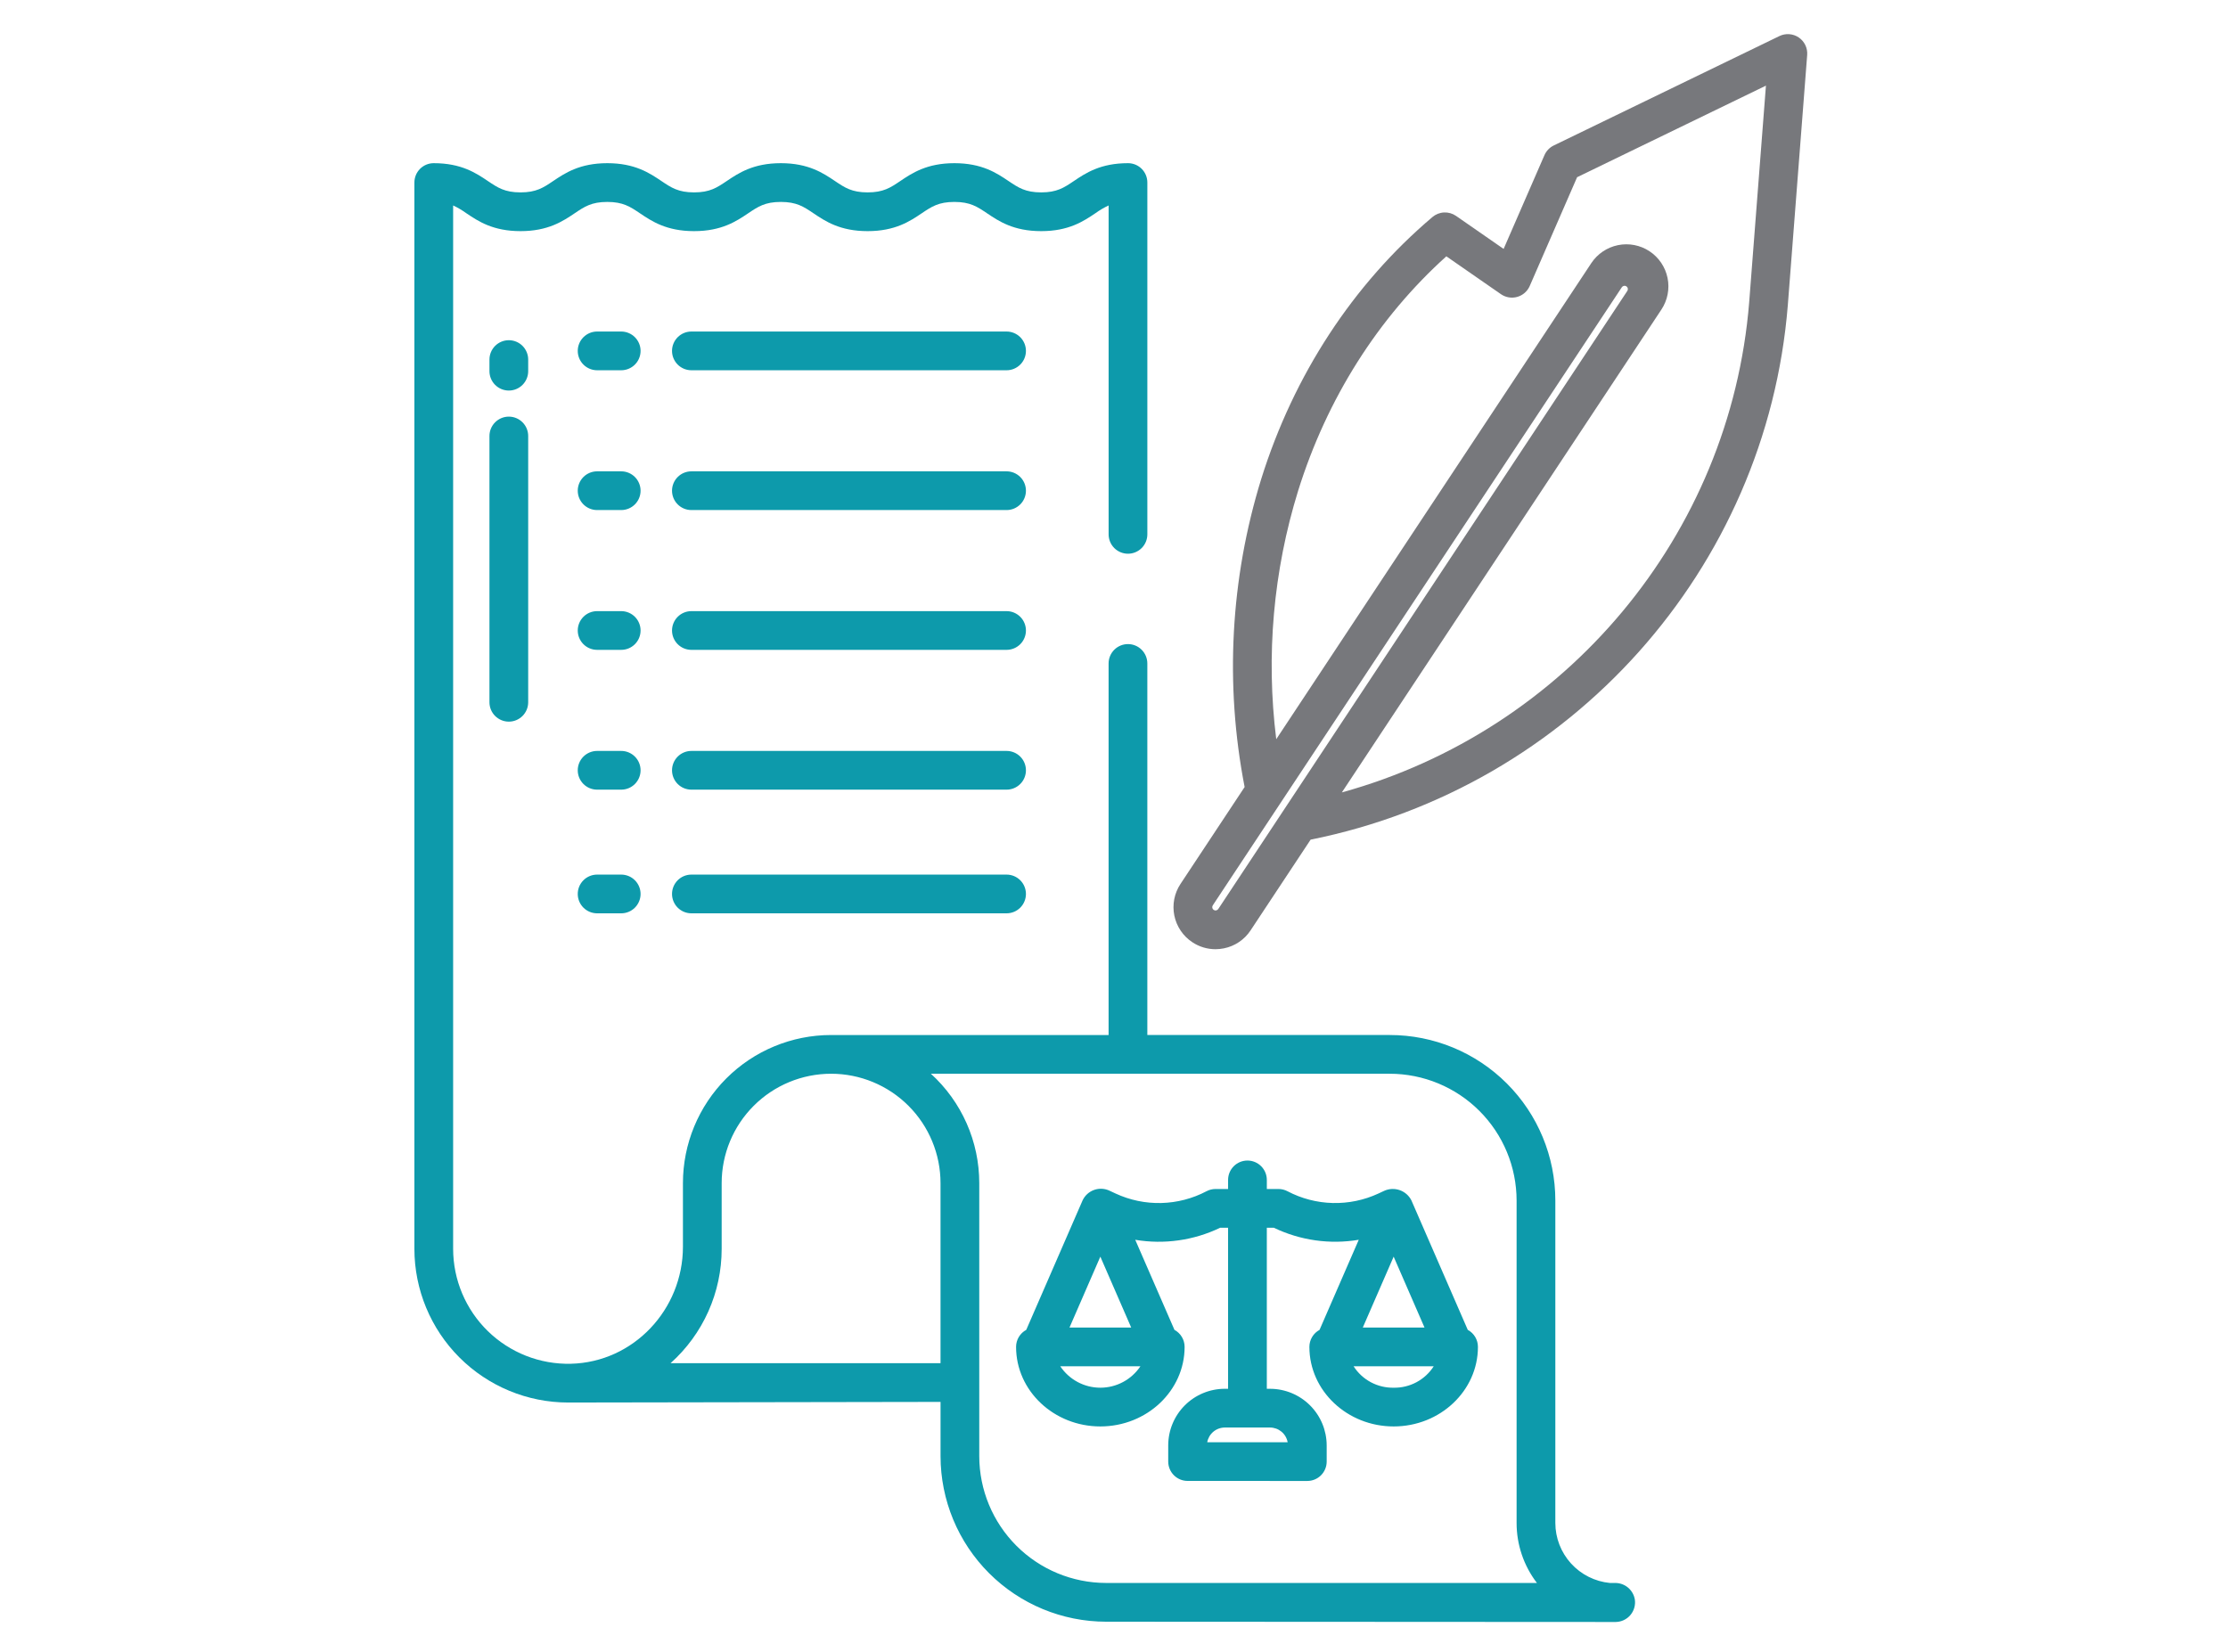 <svg width="457" height="339" viewBox="0 0 457 339" fill="none" xmlns="http://www.w3.org/2000/svg">
<path d="M141.816 75.96H206.465C207.518 75.96 208.529 75.541 209.274 74.796C210.019 74.051 210.437 73.04 210.437 71.987C210.437 70.933 210.019 69.923 209.274 69.178C208.529 68.433 207.518 68.014 206.465 68.014H141.816C140.762 68.014 139.752 68.433 139.007 69.178C138.262 69.923 137.843 70.933 137.843 71.987C137.843 73.04 138.262 74.051 139.007 74.796C139.752 75.541 140.762 75.96 141.816 75.96Z" fill="#0D9AAB"/>
<path d="M122.479 75.96H127.42C128.474 75.96 129.484 75.541 130.229 74.796C130.974 74.051 131.393 73.04 131.393 71.987C131.393 70.933 130.974 69.923 130.229 69.178C129.484 68.433 128.474 68.014 127.42 68.014H122.479C121.425 68.014 120.415 68.433 119.67 69.178C118.925 69.923 118.506 70.933 118.506 71.987C118.506 73.04 118.925 74.051 119.67 74.796C120.415 75.541 121.425 75.96 122.479 75.96Z" fill="#0D9AAB"/>
<path d="M141.816 104.64H206.465C207.518 104.64 208.529 104.222 209.274 103.477C210.019 102.732 210.437 101.721 210.437 100.668C210.437 99.614 210.019 98.603 209.274 97.858C208.529 97.113 207.518 96.695 206.465 96.695H141.816C140.762 96.695 139.752 97.113 139.007 97.858C138.262 98.603 137.843 99.614 137.843 100.668C137.843 101.721 138.262 102.732 139.007 103.477C139.752 104.222 140.762 104.64 141.816 104.64Z" fill="#0D9AAB"/>
<path d="M122.479 104.64H127.42C128.474 104.64 129.484 104.222 130.229 103.477C130.974 102.732 131.393 101.721 131.393 100.668C131.393 99.614 130.974 98.603 130.229 97.858C129.484 97.113 128.474 96.695 127.42 96.695H122.479C121.425 96.695 120.415 97.113 119.67 97.858C118.925 98.603 118.506 99.614 118.506 100.668C118.506 101.721 118.925 102.732 119.67 103.477C120.415 104.222 121.425 104.64 122.479 104.64Z" fill="#0D9AAB"/>
<path d="M141.816 133.32H206.465C207.518 133.32 208.529 132.902 209.274 132.157C210.019 131.412 210.437 130.401 210.437 129.348C210.437 128.294 210.019 127.284 209.274 126.539C208.529 125.794 207.518 125.375 206.465 125.375H141.816C140.762 125.375 139.752 125.794 139.007 126.539C138.262 127.284 137.843 128.294 137.843 129.348C137.843 130.401 138.262 131.412 139.007 132.157C139.752 132.902 140.762 133.32 141.816 133.32Z" fill="#0D9AAB"/>
<path d="M122.479 133.32H127.42C128.474 133.32 129.484 132.902 130.229 132.157C130.974 131.412 131.393 130.401 131.393 129.348C131.393 128.294 130.974 127.284 130.229 126.539C129.484 125.794 128.474 125.375 127.42 125.375H122.479C121.425 125.375 120.415 125.794 119.67 126.539C118.925 127.284 118.506 128.294 118.506 129.348C118.506 130.401 118.925 131.412 119.67 132.157C120.415 132.902 121.425 133.32 122.479 133.32Z" fill="#0D9AAB"/>
<path d="M141.816 162H206.465C207.518 162 208.529 161.582 209.274 160.837C210.019 160.092 210.437 159.081 210.437 158.028C210.437 156.974 210.019 155.963 209.274 155.218C208.529 154.473 207.518 154.055 206.465 154.055H141.816C140.762 154.055 139.752 154.473 139.007 155.218C138.262 155.963 137.843 156.974 137.843 158.028C137.843 159.081 138.262 160.092 139.007 160.837C139.752 161.582 140.762 162 141.816 162Z" fill="#0D9AAB"/>
<path d="M122.479 162H127.42C128.474 162 129.484 161.582 130.229 160.837C130.974 160.092 131.393 159.081 131.393 158.028C131.393 156.974 130.974 155.963 130.229 155.218C129.484 154.473 128.474 154.055 127.42 154.055H122.479C121.425 154.055 120.415 154.473 119.67 155.218C118.925 155.963 118.506 156.974 118.506 158.028C118.506 159.081 118.925 160.092 119.67 160.837C120.415 161.582 121.425 162 122.479 162Z" fill="#0D9AAB"/>
<path d="M141.816 187.37H206.465C207.518 187.37 208.529 186.952 209.274 186.207C210.019 185.462 210.437 184.451 210.437 183.398C210.437 182.344 210.019 181.334 209.274 180.588C208.529 179.843 207.518 179.425 206.465 179.425H141.816C140.762 179.425 139.752 179.843 139.007 180.588C138.262 181.334 137.843 182.344 137.843 183.398C137.843 184.451 138.262 185.462 139.007 186.207C139.752 186.952 140.762 187.37 141.816 187.37Z" fill="#0D9AAB"/>
<path d="M122.479 187.37H127.42C128.474 187.37 129.484 186.952 130.229 186.207C130.974 185.462 131.393 184.451 131.393 183.398C131.393 182.344 130.974 181.334 130.229 180.588C129.484 179.843 128.474 179.425 127.42 179.425H122.479C121.425 179.425 120.415 179.843 119.67 180.588C118.925 181.334 118.506 182.344 118.506 183.398C118.506 184.451 118.925 185.462 119.67 186.207C120.415 186.952 121.425 187.37 122.479 187.37Z" fill="#0D9AAB"/>
<path d="M225.698 292.637C235.232 292.637 242.984 285.317 242.984 276.319C242.984 275.602 242.79 274.899 242.423 274.283C242.056 273.668 241.53 273.163 240.899 272.823L232.857 254.346C238.781 255.344 244.868 254.479 250.28 251.872H251.899V284.911H251.237C249.711 284.911 248.201 285.211 246.792 285.795C245.383 286.379 244.102 287.234 243.024 288.313C241.945 289.392 241.09 290.672 240.506 292.081C239.922 293.491 239.622 295.001 239.622 296.526V299.841C239.622 300.895 240.04 301.906 240.786 302.651C241.531 303.396 242.541 303.814 243.595 303.814L268.151 303.822C269.205 303.822 270.215 303.404 270.96 302.659C271.705 301.913 272.124 300.903 272.124 299.849V296.529C272.12 293.45 270.896 290.498 268.719 288.321C266.542 286.144 263.591 284.919 260.512 284.914H259.845V251.872H261.281C266.694 254.477 272.781 255.34 278.705 254.342L270.662 272.823C270.031 273.163 269.505 273.668 269.138 274.284C268.771 274.899 268.577 275.602 268.577 276.319C268.577 285.317 276.332 292.637 285.863 292.637C295.394 292.637 303.149 285.317 303.149 276.319C303.149 275.602 302.956 274.899 302.589 274.283C302.222 273.668 301.695 273.163 301.064 272.823L289.505 246.266C289.008 245.282 288.151 244.528 287.112 244.162C286.073 243.795 284.932 243.843 283.928 244.297L282.745 244.85C279.809 246.213 276.599 246.88 273.363 246.799C270.127 246.719 266.953 245.893 264.089 244.386C263.516 244.083 262.878 243.924 262.23 243.923H259.847V242.06C259.847 241.007 259.428 239.996 258.683 239.251C257.938 238.506 256.928 238.088 255.874 238.088C254.82 238.088 253.81 238.506 253.065 239.251C252.32 239.996 251.901 241.007 251.901 242.06V243.923H249.332C248.684 243.924 248.046 244.083 247.474 244.386C244.609 245.894 241.436 246.72 238.2 246.8C234.964 246.88 231.753 246.213 228.817 244.85L227.634 244.298C227.139 244.055 226.601 243.914 226.052 243.882C225.502 243.849 224.951 243.927 224.432 244.11C223.912 244.293 223.435 244.578 223.027 244.947C222.618 245.317 222.288 245.765 222.055 246.264L210.5 272.823C209.869 273.163 209.343 273.668 208.975 274.283C208.608 274.899 208.415 275.602 208.415 276.319C208.411 285.317 216.165 292.637 225.698 292.637ZM285.862 284.692C284.23 284.722 282.617 284.333 281.178 283.563C279.739 282.793 278.521 281.666 277.641 280.291H294.083C293.203 281.666 291.985 282.793 290.546 283.563C289.107 284.333 287.494 284.722 285.862 284.692ZM285.862 257.805L292.191 272.346H279.533L285.862 257.805ZM260.508 292.862C261.368 292.864 262.199 293.166 262.859 293.717C263.519 294.268 263.964 295.033 264.119 295.878L247.624 295.875C247.778 295.03 248.224 294.265 248.884 293.714C249.544 293.164 250.376 292.862 251.235 292.861L260.508 292.862ZM225.698 257.804L232.026 272.345H219.372L225.698 257.804ZM233.919 280.29C233.017 281.644 231.794 282.753 230.36 283.521C228.926 284.289 227.324 284.69 225.698 284.69C224.071 284.69 222.47 284.289 221.035 283.521C219.601 282.753 218.379 281.644 217.476 280.29H233.919Z" fill="#0D9AAB"/>
<path d="M104.368 80.123C105.422 80.123 106.432 79.704 107.177 78.959C107.922 78.214 108.341 77.204 108.341 76.15V73.766C108.341 72.713 107.922 71.703 107.177 70.957C106.432 70.212 105.422 69.794 104.368 69.794C103.315 69.794 102.304 70.212 101.559 70.957C100.814 71.703 100.396 72.713 100.396 73.766V76.15C100.396 77.204 100.814 78.214 101.559 78.959C102.304 79.704 103.315 80.123 104.368 80.123Z" fill="#0D9AAB"/>
<path d="M104.368 148.046C105.422 148.046 106.432 147.627 107.177 146.882C107.922 146.137 108.341 145.127 108.341 144.073V89.444C108.341 88.39 107.922 87.38 107.177 86.635C106.432 85.89 105.422 85.471 104.368 85.471C103.315 85.471 102.304 85.89 101.559 86.635C100.814 87.38 100.396 88.39 100.396 89.444V144.073C100.396 145.127 100.814 146.137 101.559 146.882C102.304 147.627 103.315 148.046 104.368 148.046Z" fill="#0D9AAB"/>
<path d="M244.568 193.297C245.972 194.232 247.621 194.731 249.307 194.732C249.891 194.731 250.473 194.672 251.045 194.555C252.155 194.333 253.211 193.892 254.15 193.258C255.089 192.625 255.894 191.811 256.516 190.865L268.832 172.255C322.223 161.54 362.347 116.744 366.711 62.614L370.683 11.279C370.737 10.582 370.606 9.883 370.303 9.253C370.001 8.623 369.537 8.084 368.96 7.69C368.382 7.296 367.711 7.062 367.013 7.011C366.316 6.959 365.618 7.093 364.989 7.398L318.702 29.843C317.849 30.257 317.172 30.961 316.793 31.83L308.418 51.065L298.652 44.29C297.933 43.791 297.07 43.544 296.196 43.586C295.322 43.628 294.486 43.958 293.819 44.523C277.514 58.338 265.368 76.926 258.695 98.276C252.373 118.736 251.205 140.441 255.294 161.461L242.133 181.35C241.509 182.295 241.076 183.353 240.86 184.464C240.644 185.575 240.649 186.718 240.875 187.828C241.101 188.937 241.544 189.991 242.177 190.93C242.81 191.868 243.622 192.673 244.567 193.297H244.568ZM266.279 100.647C272.186 81.751 282.663 65.198 296.67 52.584L307.866 60.351C308.349 60.685 308.899 60.909 309.478 61.005C310.058 61.102 310.651 61.068 311.216 60.908C311.781 60.748 312.303 60.464 312.745 60.077C313.187 59.691 313.538 59.211 313.772 58.673L323.49 36.355L362.223 17.569L358.787 61.991C354.929 109.842 321.144 149.899 275.236 162.566L340.785 63.501C342.047 61.594 342.5 59.263 342.043 57.022C341.587 54.781 340.259 52.813 338.352 51.551C336.444 50.289 334.114 49.836 331.873 50.292C329.631 50.749 327.663 52.077 326.401 53.984L261.779 151.649C259.639 134.521 261.173 117.135 266.279 100.647ZM248.761 185.735L332.659 58.936C332.708 58.861 332.771 58.797 332.845 58.746C332.919 58.696 333.002 58.661 333.089 58.643C333.177 58.625 333.267 58.624 333.355 58.641C333.443 58.658 333.526 58.692 333.601 58.741C333.675 58.791 333.739 58.854 333.789 58.928C333.839 59.002 333.874 59.086 333.891 59.173C333.909 59.261 333.909 59.351 333.891 59.439C333.874 59.527 333.84 59.61 333.79 59.684L249.889 186.481C249.84 186.555 249.777 186.619 249.703 186.668C249.63 186.718 249.547 186.753 249.46 186.77C249.373 186.788 249.283 186.788 249.196 186.772C249.109 186.755 249.026 186.721 248.952 186.672C248.878 186.623 248.815 186.56 248.765 186.486C248.715 186.413 248.681 186.33 248.663 186.243C248.645 186.156 248.645 186.067 248.662 185.979C248.679 185.892 248.713 185.809 248.762 185.736L248.761 185.735Z" fill="#77787C"/>
<path d="M331.259 324.749H330.22C327.157 324.452 324.315 323.026 322.245 320.749C320.176 318.471 319.028 315.505 319.025 312.428V246.283C319.025 237.279 315.448 228.644 309.081 222.278C302.714 215.911 294.079 212.334 285.075 212.334H235.337V136.108C235.337 135.055 234.918 134.044 234.173 133.299C233.428 132.554 232.418 132.136 231.364 132.136C230.311 132.136 229.3 132.554 228.555 133.299C227.81 134.044 227.391 135.055 227.391 136.108V212.335H170.472C162.412 212.335 154.682 215.537 148.982 221.236C143.283 226.936 140.081 234.666 140.081 242.726V255.773C140.081 268.644 129.951 279.473 117.081 279.778C113.94 279.85 110.816 279.294 107.893 278.143C104.97 276.991 102.306 275.268 100.057 273.073C97.809 270.878 96.022 268.256 94.801 265.361C93.58 262.467 92.949 259.357 92.946 256.215V42.148C93.896 42.593 94.801 43.128 95.651 43.744C98.082 45.381 101.106 47.419 106.768 47.419C112.431 47.419 115.456 45.379 117.887 43.744C119.885 42.397 121.329 41.426 124.565 41.426C127.801 41.426 129.246 42.399 131.245 43.744C133.675 45.381 136.7 47.419 142.363 47.419C148.026 47.419 151.052 45.381 153.483 43.744C155.482 42.397 156.926 41.426 160.162 41.426C163.399 41.426 164.843 42.399 166.842 43.744C169.272 45.381 172.298 47.419 177.96 47.419C183.623 47.419 186.649 45.381 189.08 43.744C191.079 42.397 192.523 41.426 195.76 41.426C198.997 41.426 200.442 42.399 202.442 43.744C204.873 45.381 207.898 47.419 213.565 47.419C219.232 47.419 222.254 45.381 224.685 43.744C225.536 43.128 226.443 42.593 227.395 42.148V109.624C227.395 110.678 227.813 111.688 228.558 112.433C229.303 113.178 230.314 113.597 231.367 113.597C232.421 113.597 233.431 113.178 234.177 112.433C234.922 111.688 235.34 110.678 235.34 109.624V37.449C235.344 36.403 234.933 35.398 234.198 34.653C233.462 33.909 232.462 33.486 231.416 33.477C225.722 33.465 222.686 35.509 220.248 37.151C218.248 38.499 216.805 39.469 213.566 39.469C210.327 39.469 208.884 38.496 206.884 37.151C204.453 35.514 201.428 33.477 195.764 33.477C190.1 33.477 187.076 35.514 184.644 37.152C182.646 38.499 181.201 39.469 177.964 39.469C174.727 39.469 173.284 38.497 171.285 37.152C168.854 35.514 165.829 33.477 160.166 33.477C154.503 33.477 151.478 35.514 149.047 37.152C147.048 38.499 145.604 39.469 142.367 39.469C139.131 39.469 137.686 38.497 135.688 37.152C133.257 35.514 130.232 33.477 124.569 33.477C118.907 33.477 115.878 35.514 113.447 37.152C111.448 38.499 110.004 39.469 106.768 39.469C103.533 39.469 102.089 38.497 100.09 37.152C97.653 35.51 94.618 33.465 88.925 33.477C87.878 33.486 86.878 33.909 86.143 34.653C85.408 35.398 84.997 36.403 85 37.449V256.215C85.009 264.571 88.331 272.582 94.239 278.49C100.147 284.399 108.158 287.722 116.513 287.731L192.921 287.604V298.747C192.931 307.748 196.511 316.378 202.876 322.742C209.24 329.107 217.87 332.687 226.871 332.697L331.402 332.753C331.975 332.746 332.539 332.616 333.057 332.374C333.576 332.131 334.036 331.781 334.409 331.346C334.781 330.911 335.056 330.402 335.216 329.852C335.376 329.303 335.417 328.725 335.336 328.159C335.178 327.196 334.679 326.322 333.931 325.696C333.183 325.07 332.234 324.734 331.259 324.749ZM192.917 279.654H137.549C140.846 276.704 143.484 273.092 145.289 269.053C147.095 265.014 148.027 260.639 148.026 256.215V242.726C148.026 236.773 150.391 231.064 154.601 226.855C158.81 222.645 164.519 220.28 170.472 220.28C176.425 220.28 182.134 222.645 186.343 226.855C190.553 231.064 192.917 236.773 192.917 242.726V279.654ZM226.868 324.747C219.973 324.739 213.363 321.997 208.488 317.121C203.613 312.246 200.87 305.636 200.863 298.742V242.726C200.865 238.5 199.983 234.32 198.274 230.454C196.565 226.589 194.067 223.123 190.94 220.28H285.075C291.969 220.288 298.579 223.03 303.454 227.905C308.329 232.78 311.071 239.389 311.079 246.283V312.428C311.075 316.882 312.541 321.212 315.251 324.747H226.868Z" fill="#0D9AAB"/>
</svg>
